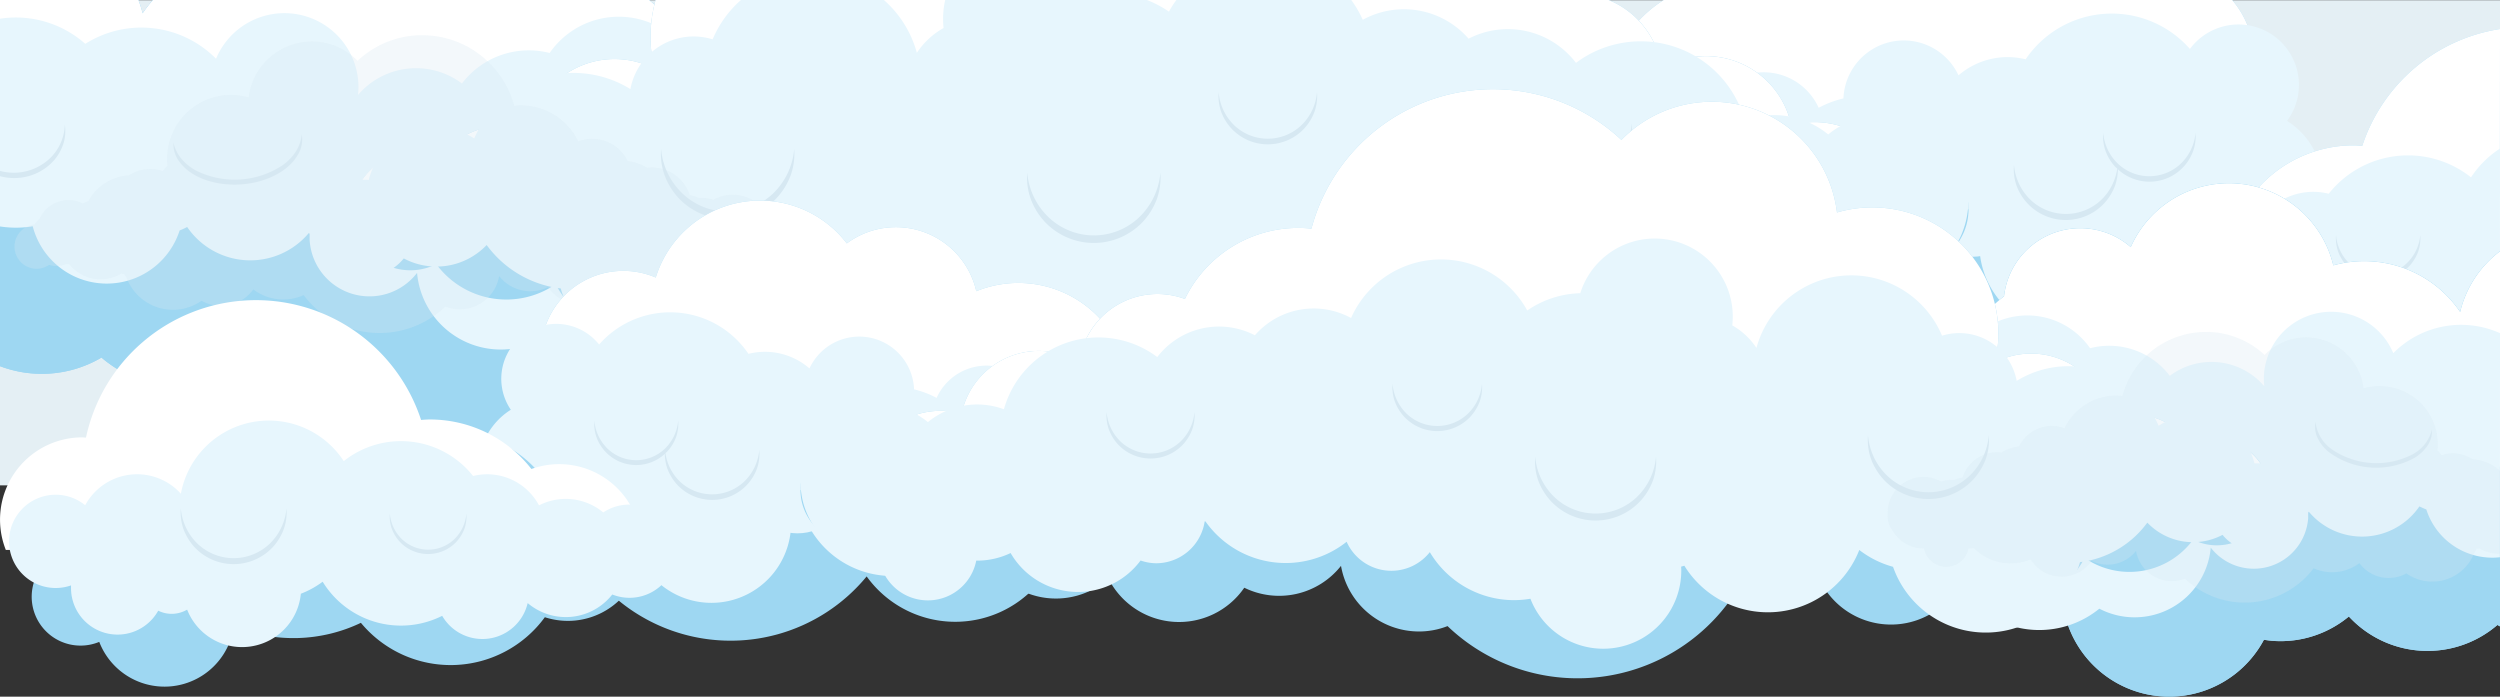 <svg xmlns="http://www.w3.org/2000/svg" viewBox="0 0 723.69 201.67"><rect x="0" y="0" width="723.69" height="201.67" fill="#333333" stroke="none"/><defs><style>.cls-1{fill:#e4eff4;}.cls-2{fill:#9ed7f2;}.cls-3{fill:#fff;}.cls-4{fill:#e7f6fd;}.cls-5,.cls-6{fill:#d6e8f2;}.cls-6{opacity:0.3;}</style></defs><title>Asset 3clouds</title><g id="Layer_2" data-name="Layer 2"><g id="OBJECTS"><rect class="cls-1" y="0.06" width="723.69" height="140.44"/><path class="cls-2" d="M670.07,54.44c-.15,0-.3,0-.45,0A26.3,26.3,0,0,0,647,33.15,26.24,26.24,0,0,0,646.15,0H481.62a35.45,35.45,0,0,0-16.26,24.89,26.39,26.39,0,0,0-14.21,16.45c-.36,0-.72-.05-1.08-.05a11,11,0,0,0,0,22.07,10.9,10.9,0,0,0,4-.75,26.25,26.25,0,0,0,32.11,10.56,34.77,34.77,0,0,0,62.54,14.88,56.16,56.16,0,0,0,89.15-3.21,26.07,26.07,0,0,0,26.86-9.73,11,11,0,1,0,5.37-20.67Z"/><path class="cls-3" d="M647,33.15A26.24,26.24,0,0,0,646.15,0H481.62a35.45,35.45,0,0,0-16.26,24.89,26.39,26.39,0,0,0-14.21,16.45c-.36,0-.72-.05-1.08-.05a11,11,0,0,0-10.84,9H668.5A26.3,26.3,0,0,0,647,33.15Z"/><path class="cls-4" d="M543.87,41.21a14.49,14.49,0,1,0,14.49-14.49A14.49,14.49,0,0,0,543.87,41.21Z"/><circle class="cls-4" cx="570.78" cy="57.77" r="16.57" transform="translate(298.01 562.47) rotate(-67.39)"/><path class="cls-4" d="M449,36.16a17.4,17.4,0,0,1,22,1.2A20.8,20.8,0,0,1,497.11,27.2a17.49,17.49,0,0,1,29.35,4,30.34,30.34,0,0,1,7.17-2.72,17.48,17.48,0,0,1,33.31-6.67,21.83,21.83,0,0,1,14.24-5.28,22.15,22.15,0,0,1,5.19.64,30.11,30.11,0,0,1,47.56-3A17.49,17.49,0,0,1,662.05,35,21.91,21.91,0,0,1,671.33,47a17.49,17.49,0,0,1-3.43,34.65,17.76,17.76,0,0,1-2.94-.26,17.48,17.48,0,0,1-33.56,3.83c-.41,0-.82.06-1.23.06a17.4,17.4,0,0,1-9.39-2.75,25.36,25.36,0,0,1-45.2-23,22.25,22.25,0,0,1-4.81-1.88.2.2,0,0,1,0,.07,30.13,30.13,0,0,1-60.25,0c0-.62,0-1.23.06-1.85h-.06a18.21,18.21,0,0,1-2.1-.14,20.86,20.86,0,0,1-34.73,4.39,17.53,17.53,0,0,1-12.2,7.48A17.49,17.49,0,1,1,449,36.16Z"/><path class="cls-5" d="M583,47.75a15.82,15.82,0,0,0,4.87,10.17,14.88,14.88,0,0,0,20.33,0,15.69,15.69,0,0,0,4.69-9.13c-.18-.17-.4-.31-.57-.49a13.56,13.56,0,0,1-2.82-4.61,12.76,12.76,0,0,1-.68-5.25,14,14,0,0,0,4.33,9,13.22,13.22,0,0,0,18.07,0,14,14,0,0,0,4.33-9,12.59,12.59,0,0,1-.68,5.25A13.43,13.43,0,0,1,613.08,49a15,15,0,0,1-.8,4.68,15.64,15.64,0,0,1-3.18,5.19,15.19,15.19,0,0,1-25.38-5.19A14.23,14.23,0,0,1,583,47.75Z"/><path class="cls-5" d="M523.73,44.61a14.42,14.42,0,0,0,.76,5.91,15.53,15.53,0,0,0,3.18,5.18,15.25,15.25,0,0,0,22.2,0,15.74,15.74,0,0,0,3.18-5.19,14.42,14.42,0,0,0,.76-5.91,15.78,15.78,0,0,1-4.88,10.16,14.89,14.89,0,0,1-20.33,0A15.77,15.77,0,0,1,523.73,44.61Z"/><path class="cls-2" d="M228.57,43.5A27.29,27.29,0,0,0,202.21,18,55.62,55.62,0,0,0,187.89,0H44.29a36.41,36.41,0,0,0-3,3.86A35.21,35.21,0,0,0,40.06,0H0V106a34.1,34.1,0,0,0,29.38-2.49,34.15,34.15,0,0,0,47.31-2.69,34.05,34.05,0,0,0,24,7.77c1-.07,2-.2,3-.36a34.19,34.19,0,0,0,64.12-12,55.71,55.71,0,0,0,31.48-23.78,26.73,26.73,0,0,0,3.8,0A27.28,27.28,0,0,0,228.57,43.5Z"/><path class="cls-2" d="M228.57,43.5A27.29,27.29,0,0,0,202.21,18,55.62,55.62,0,0,0,187.89,0H44.29a36.41,36.41,0,0,0-3,3.86A35.21,35.21,0,0,0,40.06,0H0V106a34.1,34.1,0,0,0,29.38-2.49,34.15,34.15,0,0,0,47.31-2.69,34.05,34.05,0,0,0,24,7.77c1-.07,2-.2,3-.36a34.19,34.19,0,0,0,64.12-12,55.71,55.71,0,0,0,31.48-23.78,26.73,26.73,0,0,0,3.8,0A27.28,27.28,0,0,0,228.57,43.5Z"/><path class="cls-3" d="M0,55,228.07,39.92A27.29,27.29,0,0,0,202.21,18,55.62,55.62,0,0,0,187.89,0H44.29a36.41,36.41,0,0,0-3,3.86A35.21,35.21,0,0,0,40.06,0H0Z"/><path class="cls-4" d="M234.94,54A30.42,30.42,0,0,0,203.2,25.64a24.33,24.33,0,0,0-44.09-10.3,24.31,24.31,0,0,0-25.39,8.83,22.12,22.12,0,0,0-30.09,3.32,20.69,20.69,0,0,0,.09-3.7A21.44,21.44,0,0,0,62.54,17a30.4,30.4,0,0,0-37.85-4.31A30.36,30.36,0,0,0,2.6,5.13c-.88.06-1.75.16-2.6.29V65.55a30.31,30.31,0,0,0,6.62.29c1-.06,1.91-.18,2.85-.33A22.15,22.15,0,0,0,52,66.71c.74-.29,1.46-.62,2.18-1A22.11,22.11,0,0,0,89.4,67.45l.23.22c0,.6,0,1.2,0,1.82A17.36,17.36,0,0,0,120.73,79a24.33,24.33,0,0,0,35.48,19.43,30.36,30.36,0,0,0,47.2-12,30.74,30.74,0,0,0,3.18,0A30.43,30.43,0,0,0,234.94,54Z"/><path class="cls-5" d="M50.22,41.27a8.51,8.51,0,0,0,1.26,4.9,13.52,13.52,0,0,0,4.21,4.09c3.61,2.32,8.82,3.45,14,3.12s10.14-2.16,13.41-4.93a13.39,13.39,0,0,0,3.63-4.61,8.59,8.59,0,0,0,.61-5c-.21,3.33-2.17,6.55-5.44,8.93A25.1,25.1,0,0,1,56.79,49.4C53.23,47.47,50.87,44.54,50.22,41.27Z"/><path class="cls-5" d="M141.4,62.13a11.14,11.14,0,0,0,1.45,6,16,16,0,0,0,4.77,5c4.08,2.84,10,4.25,15.75,3.87s11.43-2.55,15.1-5.91a15.91,15.91,0,0,0,4.07-5.57,11.07,11.07,0,0,0,.65-6.09,15,15,0,0,1-6.08,10.8A26.54,26.54,0,0,1,148.85,72,14.93,14.93,0,0,1,141.4,62.13Z"/><path class="cls-5" d="M18.76,36.07a14,14,0,0,1-4.12,9.58A15.2,15.2,0,0,1,0,49.47V51a15.57,15.57,0,0,0,5.09.51A15.31,15.31,0,0,0,15.6,46.45a14,14,0,0,0,2.78-4.94A12.27,12.27,0,0,0,18.76,36.07Z"/><path class="cls-2" d="M553,43.8a16.72,16.72,0,0,0-7.53,1.8,25.05,25.05,0,0,0-26.94-9.33,25.2,25.2,0,0,0-37.47-16.52A25.24,25.24,0,0,0,465.65,0H189.78a40,40,0,0,0-1.46,10.73,40.49,40.49,0,0,0,1.08,9.15,25.19,25.19,0,0,0-36.16,17.25,25.05,25.05,0,0,0-26.94,9.33,16.78,16.78,0,1,0,0,30,25.17,25.17,0,0,0,34.56,5.8A25.17,25.17,0,0,0,200,89.62a25.21,25.21,0,0,0,43.26,2.92A25.11,25.11,0,0,0,270,89.7a59.9,59.9,0,0,0,93.8,14.24,25.14,25.14,0,0,0,33.93-19.22,25.12,25.12,0,0,0,30.82,7,25.21,25.21,0,0,0,43.26-2.91,25.19,25.19,0,0,0,39.16-7.4,25.16,25.16,0,0,0,34.56-5.81,16.59,16.59,0,0,0,7.53,1.8,16.78,16.78,0,0,0,0-33.56Z"/><path class="cls-3" d="M553,43.8a16.72,16.72,0,0,0-7.53,1.8,25.05,25.05,0,0,0-26.94-9.33,25.2,25.2,0,0,0-37.47-16.52A25.24,25.24,0,0,0,465.65,0H189.78a39.76,39.76,0,0,0-.38,19.88,25.19,25.19,0,0,0-36.16,17.25,25.05,25.05,0,0,0-26.94,9.33A16.74,16.74,0,0,0,102,60.6H569.79v0A16.78,16.78,0,0,0,553,43.8Z"/><path class="cls-4" d="M544.93,33.32a24.73,24.73,0,0,0-15.71,5.6,24.71,24.71,0,0,0-24.17-4.09A31.25,31.25,0,0,0,456.21,18.2a24.77,24.77,0,0,0-31.09-7,24.81,24.81,0,0,0-30.63-5.47A31.72,31.72,0,0,0,391.16,0H340.53a29.59,29.59,0,0,0-2.15,3.37A31.1,31.1,0,0,0,332,0H273.61A25.2,25.2,0,0,0,273,5.53a24.48,24.48,0,0,0,.14,2.58,22.44,22.44,0,0,0-7.73,7.18A31.46,31.46,0,0,0,255.87,0H214.49a31.41,31.41,0,0,0-8.2,11.39,18.61,18.61,0,0,0-23.8,14.4A31.27,31.27,0,0,0,137.28,40.1a20.12,20.12,0,0,0-30.54,12c-.21,0-.41-.06-.62-.06a14,14,0,1,0,10.76,22.77,20.1,20.1,0,0,0,24-3.88,31.22,31.22,0,0,0,21.43,12.57A31.3,31.3,0,0,0,221.82,85a31.2,31.2,0,0,0,10.75-5.36,31.28,31.28,0,0,0,55.71,5l1.05.3c0,.43-.07.86-.07,1.3a24.85,24.85,0,0,0,48.05,8.91,31,31,0,0,0,32-14.84A15.61,15.61,0,0,0,395.85,77a31.25,31.25,0,0,0,45-6.49h.24a15.67,15.67,0,0,0,15.47,13.34,15.33,15.33,0,0,0,5-.88,24.81,24.81,0,0,0,41.4-2.37A24.76,24.76,0,0,0,513.51,83l.3,0a15.7,15.7,0,0,0,30.82,0l.3,0a24.86,24.86,0,1,0,0-49.72Z"/><path class="cls-5" d="M352.77,26.72a13.6,13.6,0,0,0,.72,5.6A14.36,14.36,0,0,0,367,41.78a14.44,14.44,0,0,0,10.52-4.55,14.76,14.76,0,0,0,3-4.91,13.6,13.6,0,0,0,.72-5.6,14.94,14.94,0,0,1-4.62,9.63,14.1,14.1,0,0,1-19.26,0A15,15,0,0,1,352.77,26.72Z"/><path class="cls-5" d="M297.36,50a18.53,18.53,0,0,0,1,7.57,20,20,0,0,0,4.07,6.63,19.51,19.51,0,0,0,28.4,0,19.81,19.81,0,0,0,4.07-6.63,18.53,18.53,0,0,0,1-7.57,20.18,20.18,0,0,1-6.24,13,19,19,0,0,1-26,0A20.24,20.24,0,0,1,297.36,50Z"/><path class="cls-5" d="M191.37,43.12a18.2,18.2,0,0,0,1,7.57,19.78,19.78,0,0,0,4.06,6.63,19.49,19.49,0,0,0,28.4,0,19.81,19.81,0,0,0,4.07-6.63,18.53,18.53,0,0,0,1-7.57,20.21,20.21,0,0,1-6.23,13,19,19,0,0,1-26,0A20.14,20.14,0,0,1,191.37,43.12Z"/><path class="cls-5" d="M444.35,35.72a13.34,13.34,0,0,0,.71,5.51,14.15,14.15,0,0,0,23.61,4.82,14.41,14.41,0,0,0,3-4.82,13.33,13.33,0,0,0,.7-5.51,14.64,14.64,0,0,1-4.53,9.46,13.83,13.83,0,0,1-18.92,0A14.64,14.64,0,0,1,444.35,35.72Z"/><path class="cls-6" d="M10,65l.15-.19,0-.05c.13-.17.26-.34.41-.51l.06-.07.42-.44.11-.1.28-.26A9.21,9.21,0,0,1,24,58.9a11.43,11.43,0,0,1,1.53-.63,14.39,14.39,0,0,1,11.79-7.53A12.39,12.39,0,0,1,38.7,50a10.77,10.77,0,0,1,1.85-.68,11.66,11.66,0,0,1,3-.4h0a11.52,11.52,0,0,1,3.54.58A9.09,9.09,0,0,1,48.47,48c0-.31-.07-.62-.09-.94s0-.71,0-1.08A18.47,18.47,0,0,1,66.82,27.48c.44,0,.89,0,1.33.05a19.35,19.35,0,0,1,3.82.69A18.46,18.46,0,0,1,95.86,12.87a16.85,16.85,0,0,1,1.72.64,18.52,18.52,0,0,1,5.92,4.09,29.22,29.22,0,0,1,2.94-2.39,27.28,27.28,0,0,1,13.15-4.9c.44-.05.88-.08,1.33-.1s.9,0,1.36,0h0a27.4,27.4,0,0,1,13.17,3.36c.65.36,1.29.74,1.91,1.15a30.34,30.34,0,0,1,2.72,2.06,28.72,28.72,0,0,1,3.12,3.12,29.12,29.12,0,0,1,3.13,4.47,27.68,27.68,0,0,1,2.53,6.24c.63-.06,1.28-.1,1.93-.1h0a18.6,18.6,0,0,1,4,.43c.43.1.85.21,1.27.33a18.5,18.5,0,0,1,2.42.91q.58.27,1.14.57a18.59,18.59,0,0,1,7.78,8.16,11.32,11.32,0,0,1,1.94-.53,10.81,10.81,0,0,1,2.06-.19h0a11.67,11.67,0,0,1,2.14.2A11.16,11.16,0,0,1,180,44.07a10.11,10.11,0,0,1,.71.88,11.34,11.34,0,0,1,1,1.68,14.24,14.24,0,0,1,5.64,1.94,11.37,11.37,0,0,1,1.31-.09,11.61,11.61,0,0,1,10.77,7.29c.09.24.17.48.25.72a11.43,11.43,0,0,1,2.59.79c.26,0,.53,0,.8,0a11.52,11.52,0,0,1,3.44.55,11.42,11.42,0,0,1,17,9.94c0,.19,0,.37,0,.55s0,.37,0,.55h0A7.7,7.7,0,0,1,222,73.47a11.4,11.4,0,0,1-9.86,5.69H212a7.21,7.21,0,0,1-14.15,0l-.06,0h-.09a11.31,11.31,0,0,1-1.55-.12,11.58,11.58,0,0,1-9.95,5.67,11.43,11.43,0,0,1-4.9-1.1,11.16,11.16,0,0,1-3.25-1,11.58,11.58,0,0,1-19.4.51,11.54,11.54,0,0,1-14.16-3.2,11.58,11.58,0,0,1-11.41,9.62,11.42,11.42,0,0,1-4.18-.79,27.49,27.49,0,0,1-41-3.32,14.33,14.33,0,0,1-14.57-1.65,11.53,11.53,0,0,1-15,3.28,14.35,14.35,0,0,1-21.71-6.71,11.71,11.71,0,0,1-.69-1l-.88-.16a11.52,11.52,0,0,1-15-2.72l-.27,0c-.23,0-.45,0-.68,0A7.77,7.77,0,0,1,16.4,77a7.67,7.67,0,0,1-2.21-.33,6.31,6.31,0,0,1-3.6,1.14A6.42,6.42,0,0,1,10,65Z"/><path class="cls-2" d="M723.69,8.4a50,50,0,0,0-39.87,33.81c-.84-.06-1.67-.13-2.52-.13a37.09,37.09,0,0,0-29.22,14.25,23.68,23.68,0,1,0-8,46,23.9,23.9,0,0,0,7.21-1.12A37.12,37.12,0,0,0,709.93,103a50.38,50.38,0,0,0,13.76,4.24Z"/><path class="cls-3" d="M723.69,8.4a50,50,0,0,0-39.87,33.81c-.84-.06-1.67-.13-2.52-.13a37.09,37.09,0,0,0-29.22,14.25,23.63,23.63,0,0,0-31.64,22.29c0,.34,0,.67,0,1h103.2Z"/><path class="cls-4" d="M723.69,43a28.62,28.62,0,0,0-8.39,8.34,29.3,29.3,0,0,0-41.19,4.74,19.06,19.06,0,0,0-4.43-.55,18.81,18.81,0,0,0-16.57,9.9,18.76,18.76,0,0,0-20.46,2.26,14.83,14.83,0,1,0-2.81,26.13,18.76,18.76,0,0,0,26.93,2.73A14.81,14.81,0,0,0,684,100.62a29.25,29.25,0,0,0,38-10.88c.53.4,1.07.78,1.63,1.14Z"/><path class="cls-5" d="M676.22,68.05a11.79,11.79,0,0,0,.62,4.8,12.62,12.62,0,0,0,2.58,4.2,12.34,12.34,0,0,0,18,0,12.68,12.68,0,0,0,2.58-4.2,11.78,11.78,0,0,0,.61-4.8,12.81,12.81,0,0,1-4,8.24,12.07,12.07,0,0,1-16.48,0A12.78,12.78,0,0,1,676.22,68.05Z"/><path class="cls-2" d="M340.57,124.35c-.33,0-.65,0-1,.05a24,24,0,0,0-12.93-15A32.2,32.2,0,0,0,282.61,84.3a23.86,23.86,0,0,0-37.48-13.84,31.61,31.61,0,0,0-55.3,9.88A23.89,23.89,0,0,0,161.6,117,23.89,23.89,0,0,0,141,136.32l-.42,0a10,10,0,0,0,0,20.06,9.91,9.91,0,0,0,4.88-1.27,23.68,23.68,0,0,0,24.42,8.84,51,51,0,0,0,81,2.91,31.59,31.59,0,0,0,56.84-13.52A23.85,23.85,0,0,0,337,143.73a10,10,0,1,0,3.61-19.38Z"/><path class="cls-3" d="M142.05,132.55H350.43a10,10,0,0,0-9.86-8.2c-.33,0-.65,0-1,.05a24,24,0,0,0-12.93-15A32.2,32.2,0,0,0,282.61,84.3a23.86,23.86,0,0,0-37.48-13.84,31.61,31.61,0,0,0-55.3,9.88A23.89,23.89,0,0,0,161.6,117,23.9,23.9,0,0,0,142.05,132.55Z"/><path class="cls-4" d="M255.32,124.27a13.17,13.17,0,1,1-13.17-13.17A13.17,13.17,0,0,1,255.32,124.27Z"/><circle class="cls-4" cx="230.86" cy="139.33" r="15.06" transform="translate(-35.82 99.46) rotate(-22.61)"/><path class="cls-4" d="M341.55,119.68a15.84,15.84,0,0,0-20,1.09,18.89,18.89,0,0,0-23.76-9.22,15.88,15.88,0,0,0-26.67,3.63,27.25,27.25,0,0,0-6.52-2.47,15.88,15.88,0,0,0-30.28-6.06,19.65,19.65,0,0,0-17.66-4.22,27.36,27.36,0,0,0-43.23-2.7,15.9,15.9,0,0,0-25.56,18.88,19.9,19.9,0,0,0-8.43,11,15.9,15.9,0,0,0,3.12,31.5,15.69,15.69,0,0,0,2.67-.24,15.89,15.89,0,0,0,30.51,3.48c.37,0,.74.05,1.11.05a15.77,15.77,0,0,0,8.54-2.5A23,23,0,0,0,226.5,141a19.65,19.65,0,0,0,4.37-1.71s0,.05,0,.07a27.38,27.38,0,1,0,54.76,0c0-.57,0-1.12-.06-1.68h.06a17.18,17.18,0,0,0,1.91-.12,19,19,0,0,0,31.57,4,15.88,15.88,0,0,0,11.08,6.79,15.9,15.9,0,1,0,11.37-28.63Z"/><path class="cls-5" d="M219.79,130.22a14.35,14.35,0,0,1-4.42,9.24,13.55,13.55,0,0,1-18.48,0,14.16,14.16,0,0,1-4.26-8.3c.16-.16.36-.28.51-.45a12.45,12.45,0,0,0,2.57-4.19,11.64,11.64,0,0,0,.61-4.77,12.78,12.78,0,0,1-3.93,8.21A12,12,0,0,1,176,130a12.74,12.74,0,0,1-3.94-8.21,11.64,11.64,0,0,0,.61,4.77,12.45,12.45,0,0,0,2.57,4.19,12.22,12.22,0,0,0,17.21.63,13.34,13.34,0,0,0,.73,4.26,14.21,14.21,0,0,0,2.89,4.71,13.84,13.84,0,0,0,20.17,0,14.15,14.15,0,0,0,2.89-4.72A13,13,0,0,0,219.79,130.22Z"/><path class="cls-5" d="M273.62,127.36a12.9,12.9,0,0,1-.69,5.38,14,14,0,0,1-2.89,4.71,13.84,13.84,0,0,1-20.17,0,14,14,0,0,1-2.89-4.71,13.06,13.06,0,0,1-.69-5.38,14.34,14.34,0,0,0,4.43,9.24,13.52,13.52,0,0,0,18.48,0A14.33,14.33,0,0,0,273.62,127.36Z"/><path class="cls-2" d="M723.69,72.75a31.07,31.07,0,0,0-11.53,17.58,33.55,33.55,0,0,0-36.73-13.5,31.08,31.08,0,0,0-58.63-5.28,22.21,22.21,0,0,0-36.67,14.22,50.72,50.72,0,0,0-14.27,17.44,24.79,24.79,0,1,0,2.6,49.5,50.72,50.72,0,0,0,28.61,21.61,31.08,31.08,0,0,0,58.28,10.88c.91.14,1.83.26,2.76.33a31,31,0,0,0,21.83-7.07,31,31,0,0,0,43,2.45l.75.41Z"/><path class="cls-2" d="M723.69,72.75a31.07,31.07,0,0,0-11.53,17.58,33.55,33.55,0,0,0-36.73-13.5,31.08,31.08,0,0,0-58.63-5.28,22.21,22.21,0,0,0-36.67,14.22,50.72,50.72,0,0,0-14.27,17.44,24.79,24.79,0,1,0,2.6,49.5,50.72,50.72,0,0,0,28.61,21.61,31.08,31.08,0,0,0,58.28,10.88c.91.14,1.83.26,2.76.33a31,31,0,0,0,21.83-7.07,31,31,0,0,0,43,2.45l.75.41Z"/><path class="cls-3" d="M723.69,72.75a31.07,31.07,0,0,0-11.53,17.58,33.55,33.55,0,0,0-36.73-13.5,31.08,31.08,0,0,0-58.63-5.28,22.21,22.21,0,0,0-36.67,14.22,50.72,50.72,0,0,0-14.27,17.44,24.79,24.79,0,0,0-23.51,19.89l181.34,12Z"/><path class="cls-4" d="M723.69,96.44a27.57,27.57,0,0,0-30.89,5.79,19.49,19.49,0,0,0-37.43,6.21,19.76,19.76,0,0,0,.08,3.36,20.11,20.11,0,0,0-27.35-3,22,22,0,0,0-23.07-8A22.12,22.12,0,0,0,565,110.13a27.64,27.64,0,0,0-3.08,55.19c1,.06,1.94.07,2.9,0a27.58,27.58,0,0,0,42.89,10.88,22.12,22.12,0,0,0,32.25-17.67A15.78,15.78,0,0,0,668.16,150c0-.56,0-1.11,0-1.66a1.89,1.89,0,0,0,.2-.2,20.11,20.11,0,0,0,32-1.55c.65.32,1.3.62,2,.88a20.05,20.05,0,0,0,21.3,13.84Z"/><path class="cls-5" d="M704,124.33a7.78,7.78,0,0,1-1.15,4.45A12.26,12.26,0,0,1,699,132.5a23,23,0,0,1-24.87-1.65,12,12,0,0,1-3.3-4.19,7.65,7.65,0,0,1-.55-4.56,11.15,11.15,0,0,0,4.94,8.11A22.81,22.81,0,0,0,698,131.72,11.17,11.17,0,0,0,704,124.33Z"/><path class="cls-5" d="M621.12,143.29a10.05,10.05,0,0,1-1.32,5.41,14.43,14.43,0,0,1-4.33,4.54c-3.71,2.58-9.06,3.86-14.31,3.51s-10.39-2.32-13.73-5.37a14.43,14.43,0,0,1-3.7-5.06,10.12,10.12,0,0,1-.59-5.54,13.59,13.59,0,0,0,5.53,9.82,24.13,24.13,0,0,0,25.68,1.7A13.59,13.59,0,0,0,621.12,143.29Z"/><path class="cls-2" d="M641.7,127.41a15.14,15.14,0,0,0-6.85,1.64,22.74,22.74,0,0,0-24.48-8.48,22.89,22.89,0,0,0-32.87-15.68,36.47,36.47,0,0,0-45.74-43.38,36.5,36.5,0,0,0-62.4-21,54.4,54.4,0,0,0-89.73,25.67,37.15,37.15,0,0,0-3.82-.2A36.48,36.48,0,0,0,343,86.54a22.86,22.86,0,0,0-30.59,18.23,22.91,22.91,0,0,0-34.06,15,22.74,22.74,0,0,0-24.48,8.48,15.26,15.26,0,1,0,0,27.23,22.86,22.86,0,0,0,31.41,5.27,22.87,22.87,0,0,0,35.59,6.73,22.91,22.91,0,0,0,39.32,2.65,22.84,22.84,0,0,0,28-6.33,22.93,22.93,0,0,0,22.58,19,22.68,22.68,0,0,0,8.26-1.56,54.43,54.43,0,0,0,85.25-12.94,22.81,22.81,0,0,0,24.25,2.58,22.91,22.91,0,0,0,39.31-2.65,22.88,22.88,0,0,0,35.6-6.73,22.86,22.86,0,0,0,31.41-5.27,15.25,15.25,0,1,0,6.85-28.87Z"/><path class="cls-3" d="M656.91,141.9a15.21,15.21,0,0,0-22.06-12.85,22.74,22.74,0,0,0-24.48-8.48,22.89,22.89,0,0,0-32.87-15.68,36.47,36.47,0,0,0-45.74-43.38,36.5,36.5,0,0,0-62.4-21,54.4,54.4,0,0,0-89.73,25.67,37.15,37.15,0,0,0-3.82-.2A36.48,36.48,0,0,0,343,86.54a22.86,22.86,0,0,0-30.59,18.23,22.89,22.89,0,0,0-34.06,15,22.74,22.74,0,0,0-24.48,8.48,15.23,15.23,0,0,0-22.1,13.61v0Z"/><path class="cls-4" d="M653.19,134.12c-.19,0-.37,0-.56.06a18.3,18.3,0,0,0-27.76-10.92,28.43,28.43,0,0,0-41.09-13,16.89,16.89,0,0,0-16.61-13.84,16.62,16.62,0,0,0-5,.76,28.46,28.46,0,0,0-53.72,3.54,20.46,20.46,0,0,0-7-6.53,22.59,22.59,0,0,0-44-9.31,28.29,28.29,0,0,0-15.35,5,28.47,28.47,0,0,0-51,2.18,22.56,22.56,0,0,0-27.84,5A22.54,22.54,0,0,0,335,103.36a28.4,28.4,0,0,0-44.39,15.11,22.45,22.45,0,0,0-22,3.72,22.59,22.59,0,1,0-14.29,40.1h.28a14.27,14.27,0,0,0,28,0h.28a22.42,22.42,0,0,0,9.67-2.2,22.54,22.54,0,0,0,37.62,2.16,14.05,14.05,0,0,0,4.5.8,14.24,14.24,0,0,0,14.06-12.12l.22,0a28.4,28.4,0,0,0,40.87,5.9,14.18,14.18,0,0,0,24.08,3,28.42,28.42,0,0,0,24.43,13.9,29,29,0,0,0,4.69-.41,22.59,22.59,0,0,0,43.67-8.1c0-.4,0-.79-.06-1.18.32-.09.64-.17.95-.27a28.43,28.43,0,0,0,50.64-4.56,28.2,28.2,0,0,0,9.77,4.87,28.45,28.45,0,0,0,54.13-1.35,28.47,28.47,0,0,0,19.48-11.44,18.28,18.28,0,0,0,21.77,3.54,12.68,12.68,0,1,0,9.78-20.71Z"/><path class="cls-5" d="M429,111.1a12.55,12.55,0,0,1-.65,5.1,13.48,13.48,0,0,1-2.74,4.46,13.12,13.12,0,0,1-19.11,0,13.48,13.48,0,0,1-2.74-4.46,12.22,12.22,0,0,1-.65-5.1,13.62,13.62,0,0,0,4.19,8.76,12.83,12.83,0,0,0,17.51,0A13.62,13.62,0,0,0,429,111.1Z"/><path class="cls-5" d="M479.37,132.22a16.74,16.74,0,0,1-.88,6.88,18.05,18.05,0,0,1-3.7,6,17.71,17.71,0,0,1-25.81,0,18.05,18.05,0,0,1-3.7-6,16.74,16.74,0,0,1-.88-6.88A18.39,18.39,0,0,0,450.07,144a17.32,17.32,0,0,0,23.64,0A18.33,18.33,0,0,0,479.37,132.22Z"/><path class="cls-5" d="M575.71,126a16.72,16.72,0,0,1-.88,6.88,18.2,18.2,0,0,1-3.7,6,17.73,17.73,0,0,1-25.81,0,18.2,18.2,0,0,1-3.7-6,16.72,16.72,0,0,1-.88-6.88,18.39,18.39,0,0,0,5.67,11.82,17.29,17.29,0,0,0,23.64,0A18.33,18.33,0,0,0,575.71,126Z"/><path class="cls-5" d="M345.77,119.29a12.05,12.05,0,0,1-.64,5,13,13,0,0,1-2.69,4.39,12.9,12.9,0,0,1-18.77,0,13.21,13.21,0,0,1-2.69-4.39,12.05,12.05,0,0,1-.64-5,13.36,13.36,0,0,0,4.12,8.6,12.59,12.59,0,0,0,17.19,0A13.31,13.31,0,0,0,345.77,119.29Z"/><path class="cls-6" d="M723.69,136.27a13,13,0,0,0-7.93-3.33,9,9,0,0,0-1.29-.72,9.74,9.74,0,0,0-1.69-.62,10.31,10.31,0,0,0-2.75-.36,10.44,10.44,0,0,0-3.22.52,8.18,8.18,0,0,0-1.22-1.35c0-.28.06-.56.08-.85s0-.65,0-1a16.79,16.79,0,0,0-16.79-16.78c-.4,0-.81,0-1.2,0a17.37,17.37,0,0,0-3.48.63,16.78,16.78,0,0,0-16.64-14.74,17,17,0,0,0-5.07.78,16.36,16.36,0,0,0-1.57.59,16.79,16.79,0,0,0-5.38,3.72,25.38,25.38,0,0,0-2.67-2.18A25,25,0,0,0,641,96.19c-.4,0-.81-.07-1.21-.09s-.82,0-1.23,0h0a25,25,0,0,0-8.26,1.39,25.37,25.37,0,0,0-3.72,1.66c-.59.32-1.17.67-1.73,1a24,24,0,0,0-2.47,1.88,25.39,25.39,0,0,0-5.68,6.89,24.51,24.51,0,0,0-2.3,5.68,17.14,17.14,0,0,0-1.76-.1,16.66,16.66,0,0,0-3.62.4,11.43,11.43,0,0,0-1.15.3,16.55,16.55,0,0,0-2.2.82c-.35.16-.7.34-1,.52a16.9,16.9,0,0,0-7.07,7.42,11.76,11.76,0,0,0-1.76-.49,10.6,10.6,0,0,0-1.88-.17h0a10.37,10.37,0,0,0-1.94.18,10.53,10.53,0,0,0-5,2.42,12.28,12.28,0,0,0-1,1c-.22.26-.44.52-.64.8a10.7,10.7,0,0,0-.92,1.53,13,13,0,0,0-5.12,1.76,11.89,11.89,0,0,0-1.2-.08,10.53,10.53,0,0,0-9.78,6.63c-.09.22-.16.44-.23.66a10.31,10.31,0,0,0-2.35.71l-.73,0a10.46,10.46,0,0,0-3.13.49,10.38,10.38,0,0,0-15.48,9c0,.17,0,.33,0,.5s0,.33,0,.5h0a7,7,0,0,0,1.41,4.2,10.37,10.37,0,0,0,9,5.17h.12a6.55,6.55,0,0,0,12.86,0l.05,0h.09a11,11,0,0,0,1.41-.11,15,15,0,0,0,16.45,3.26,10.53,10.53,0,0,0,17.63.46,10.49,10.49,0,0,0,12.87-2.91,10.52,10.52,0,0,0,10.37,8.74,10.65,10.65,0,0,0,3.8-.71,25,25,0,0,0,37.24-3,13.07,13.07,0,0,0,13.25-1.5,10.5,10.5,0,0,0,8.48,4.31,10.37,10.37,0,0,0,5.11-1.33,13.05,13.05,0,0,0,19.74-6.1c.22-.31.43-.62.62-1,.27,0,.54-.08.81-.14a10.43,10.43,0,0,0,5.43,1.52c.19,0,.37,0,.56,0Z"/><path class="cls-2" d="M164.2,136.75A21.38,21.38,0,0,0,157,138a33.68,33.68,0,0,0-26.56-13c-.77,0-1.53.06-2.29.11a45.43,45.43,0,0,0-87.57,4.62c-.35,0-.68-.05-1-.05a21.51,21.51,0,0,0-20,29.43,14.14,14.14,0,1,0,9.15,26.7,20.25,20.25,0,0,0,38.95-4.52,45.24,45.24,0,0,0,36.79-1,33.74,33.74,0,0,0,53.25-1.62,21.53,21.53,0,1,0,6.56-42Z"/><path class="cls-3" d="M1.62,159.2H185.68c0-.34,0-.68,0-1a23.81,23.81,0,0,0-31.85-22.44,37.31,37.31,0,0,0-29.4-14.33c-.86,0-1.7.07-2.54.13a50.3,50.3,0,0,0-97,5.11c-.38,0-.75-.06-1.14-.06A23.81,23.81,0,0,0,1.68,159.18Z"/><circle class="cls-4" cx="59.59" cy="155.23" r="12.09"/><path class="cls-4" d="M182.12,146.07a13.45,13.45,0,0,0-7.49,2.27,17,17,0,0,0-18.6-2.05,17,17,0,0,0-19.08-8.5,26.63,26.63,0,0,0-37.44-4.31,25.9,25.9,0,0,0-47.15,9.44,17.07,17.07,0,0,0-27.7,3.34,13.5,13.5,0,1,0-4.1,23.2c0,.25,0,.5,0,.75a13.47,13.47,0,0,0,25.24,6.57,8.81,8.81,0,0,0,8.37-.31,17.09,17.09,0,0,0,32.92-4.6,25.85,25.85,0,0,0,6.31-3.48A26.58,26.58,0,0,0,128,178.27a13.46,13.46,0,0,0,24.75-3.69,17.09,17.09,0,0,0,24.49-2.49,13.48,13.48,0,1,0,4.93-26ZM55.31,161.56a.18.18,0,0,1-.07-.05c.1-.21.21-.43.3-.65a1.4,1.4,0,0,0,.1.16Q55.46,161.29,55.31,161.56Z"/><path class="cls-5" d="M135,148.67a10.64,10.64,0,0,1-.55,4.36,11.55,11.55,0,0,1-2.35,3.82,11.23,11.23,0,0,1-16.35,0,11.36,11.36,0,0,1-2.34-3.82,10.48,10.48,0,0,1-.56-4.36,11.64,11.64,0,0,0,3.59,7.49,11,11,0,0,0,15,0A11.59,11.59,0,0,0,135,148.67Z"/><path class="cls-5" d="M82.92,147.15a14.4,14.4,0,0,1-.77,6,15.67,15.67,0,0,1-3.23,5.28,15.52,15.52,0,0,1-22.58,0,16,16,0,0,1-3.23-5.28,14.71,14.71,0,0,1-.77-6,16.11,16.11,0,0,0,4.95,10.34,15.14,15.14,0,0,0,20.68,0A16,16,0,0,0,82.92,147.15Z"/></g></g></svg>